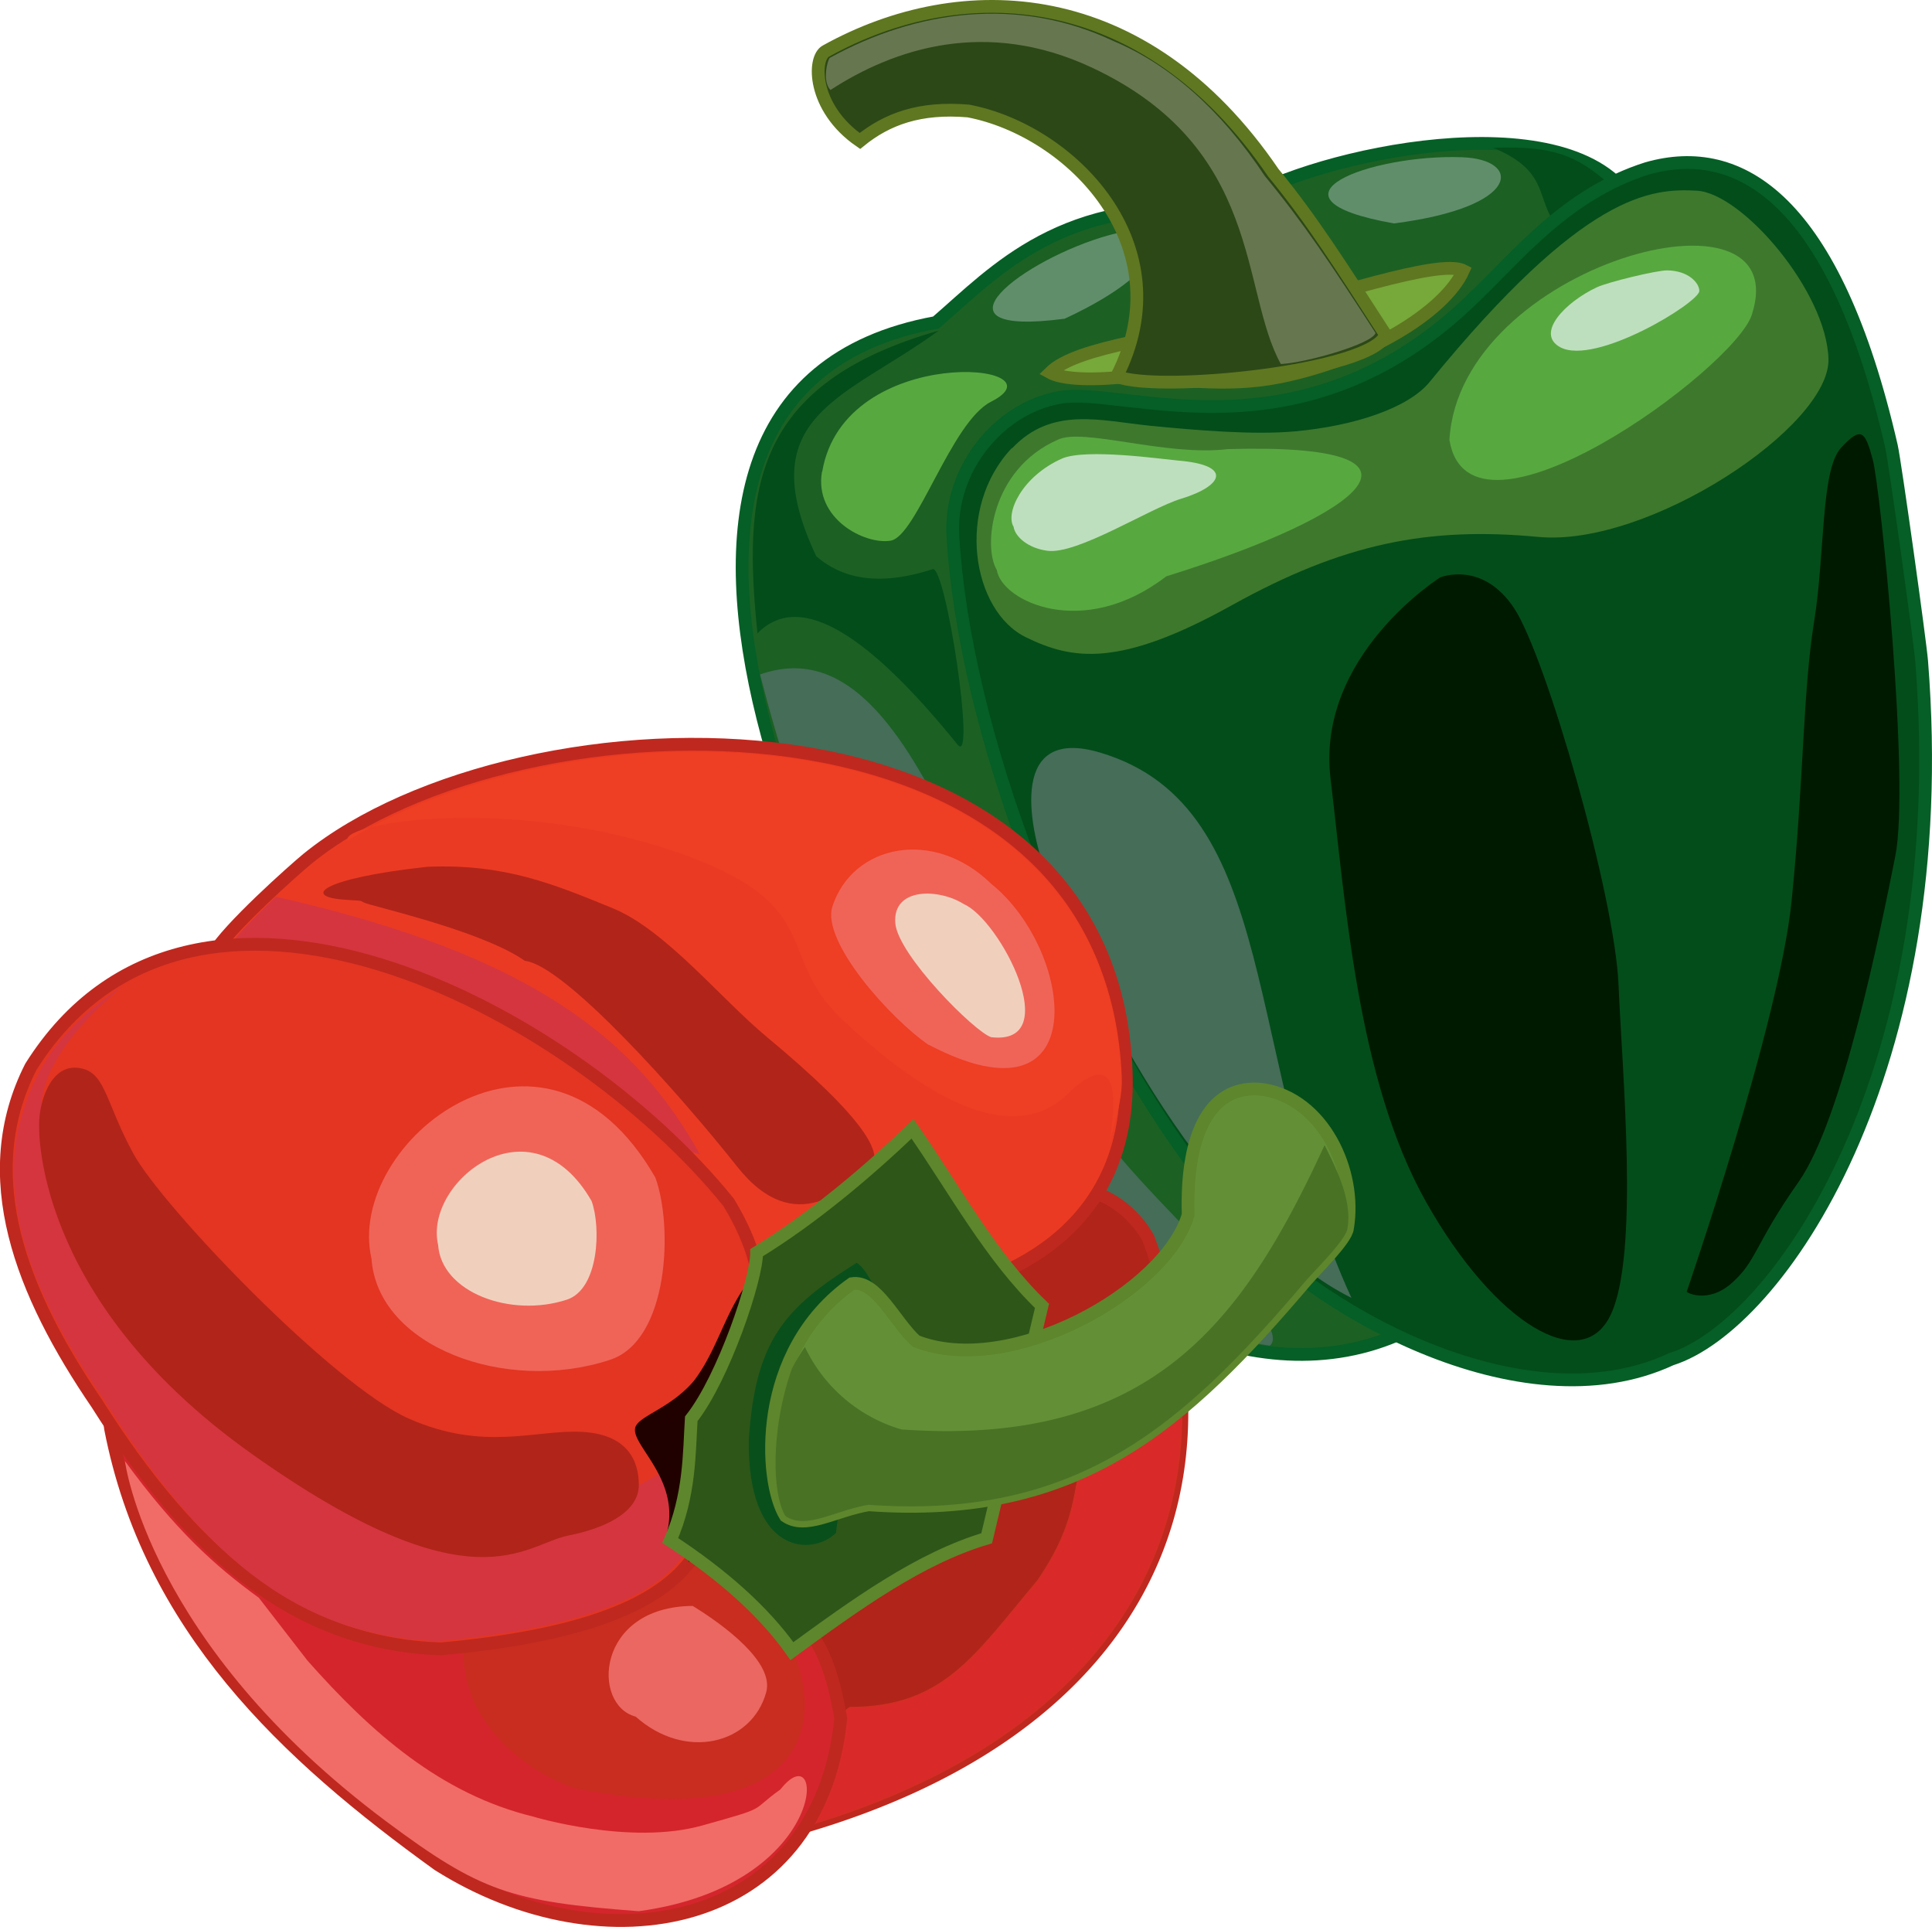 <svg id="peppers" xmlns="http://www.w3.org/2000/svg" xmlns:xlink="http://www.w3.org/1999/xlink" viewBox="0 0 343.35 342.37">
  <defs>
    <clipPath id="clip-path" transform="translate(-79.54 -90.12)">
      <rect x="79.54" y="90.12" width="343.35" height="342.37" fill="none"/>
    </clipPath>
  </defs>
  <title>08-peppers</title>
  <g clip-path="url(#clip-path)">
    <path d="M255,299.68c15.7,20.74,47.33,39.53,74,27.13,33.2-10.45,79.31-165.16,37.4-204.59-15.47-13.82-59-3-69,5.39-29-3-41.06,10.82-51.52,19.81-70.78,12.87-14.09,124,9.19,152.26" transform="translate(-79.54 -90.12)" fill="#1c6024"/>
    <path d="M255,299.68c15.7,20.74,47.33,39.53,74,27.13,33.2-10.45,79.31-165.16,37.4-204.59-15.47-13.82-59-3-69,5.39-29-3-41.06,10.82-51.52,19.81C175,160.29,231.73,271.37,255,299.68Z" transform="translate(-79.54 -90.12)" fill="none" stroke="#055f26" stroke-miterlimit="22.93" stroke-width="2.27"/>
    <path d="M246.36,148.86c-33.21,9.48-34.78,28.46-32.21,53.8,7.87-8.06,20.54,1.21,35.57,19.77,3.32,4.1-2.09-31.94-4.43-31.18-10.07,3.27-16.4,1.4-20.68-2.29-11.85-25.12,5.25-28,21.75-40.1" transform="translate(-79.54 -90.12)" fill="#034d1a"/>
    <path d="M257,300c11.16,13.93,29.28,26.5,48.21,29.22,4.44-3.65-19.52-24-28.6-36-22.75-30.17-33-93.44-62-83.26,6.28,24.36,18.56,60.64,42.39,90.09" transform="translate(-79.54 -90.12)" fill="#456d58"/>
    <path d="M368.91,124.9c-.81-.94-2.43-1.19-3.32-2-5.87-5.24-10.1-6.88-20.68-6.52,9.28,3.86,7.83,8.29,10.44,12.64-.22.77,10.89-2,13.56-4.09" transform="translate(-79.54 -90.12)" fill="#034d1a"/>
    <path d="M248.88,185.31c1.88,32.89,19.55,84.25,48.95,119.89,14.22,17.23,52.06,38.83,78.71,26.42,19-6,50.3-51.14,44.51-124-.28-3.55-4.75-35.53-5.37-38.22-10.05-43.78-26.86-54.07-43.43-49.35-14.41,4.55-23.2,15.76-30.61,22.78-30.87,30.34-62.6,15.63-74,17.95-10.73,1.95-19.46,12.76-18.79,24.5" transform="translate(-79.54 -90.12)" fill="#034d1a"/>
    <path d="M248.88,185.31c1.88,32.89,19.55,84.25,48.95,119.89,14.22,17.23,52.06,38.83,78.71,26.42,19-6,50.3-51.14,44.51-124-.28-3.55-4.75-35.53-5.37-38.22-10.05-43.78-26.86-54.07-43.43-49.35-14.41,4.55-23.2,15.76-30.61,22.78-30.87,30.34-62.6,15.63-74,17.95C256.94,162.76,248.21,173.57,248.88,185.31Z" transform="translate(-79.54 -90.12)" fill="none" stroke="#055f26" stroke-miterlimit="22.93" stroke-width="2.27"/>
    <path d="M268.75,146.75c20.85-9.67,18.21-17.7,8-14.88-15.63,4.32-33.41,18.23-8,14.88" transform="translate(-79.54 -90.12)" fill="#608e6a"/>
    <path d="M339.59,138.2c-4.2-2.16-24.63,4.88-38.42,8.4-13.48,3.44-30.18,4.94-35,9.72,1.67.93,6.07,1.62,14.53.63,7.29.41,16.38,2.13,26.27.15,15.34-3.07,29.27-11.45,32.62-18.9" transform="translate(-79.54 -90.12)" fill="#77a83a"/>
    <path d="M339.59,138.2c-4.2-2.16-24.63,4.88-38.42,8.4-13.48,3.44-30.18,4.94-35,9.72,1.67.93,6.07,1.62,14.53.63,7.29.41,16.38,2.13,26.27.15C322.31,154,336.24,145.65,339.59,138.2Z" transform="translate(-79.54 -90.12)" fill="none" stroke="#5f7720" stroke-miterlimit="22.93" stroke-width="2.27"/>
    <path d="M325.78,149.59C323.58,156.07,285.37,160,278,157c11.88-23.32-8.14-43.68-26.37-47.16-8.66-.73-14.46,1.43-19.27,5.33-8.45-5.83-8.45-14.78-6-16,24-13.31,56.46-12.16,79.47,21.64,6.79,8.24,12,16.46,20,28.78" transform="translate(-79.54 -90.12)" fill="#2d4817"/>
    <path d="M325.78,149.59C323.58,156.07,285.37,160,278,157c11.88-23.32-8.14-43.68-26.37-47.16-8.66-.73-14.46,1.43-19.27,5.33-8.45-5.83-8.45-14.78-6-16,24-13.31,56.46-12.16,79.47,21.64C312.61,129.05,317.81,137.27,325.78,149.59Z" transform="translate(-79.54 -90.12)" fill="none" stroke="#5f7720" stroke-miterlimit="22.93" stroke-width="2.27"/>
    <path d="M324,149.28c-.55,1.91-12.23,5.29-16.83,5.52-7.27-13.08-3.12-38.43-33.62-52.69-18.83-8.81-35.22-3.29-46.42,4-1.5-1.56-.54-5.28-.13-5.7,15.41-8.49,33.47-11,50.4-3,9.92,4.12,19.09,12.18,26.93,24,6.8,8.24,11.7,15.57,19.67,27.88" transform="translate(-79.54 -90.12)" fill="#66774f"/>
    <path d="M259.38,169.71c-10.14,10.71-7.08,29,2.49,33.64,8.27,4.05,16.66,5.39,36.55-5.67s34.94-14,54.52-12.16,51.87-19.65,51.55-31.61S389.18,124.43,381.08,124s-20,.32-47.48,34c-3.72,4.55-13.19,7.8-24,8.77-7.27.65-17.16-.17-25.66-1-8.83-.9-17.47-3.49-24.53,4" transform="translate(-79.54 -90.12)" fill="#3e782d"/>
    <path d="M286.81,192.52c35.47-11,51.08-23.76,10.91-22.6-11,1.32-25.67-3.85-30.19-1.67-11.95,5.24-13.31,19.1-10.84,23.14.85,5.55,15.33,12.53,30.12,1.13" transform="translate(-79.54 -90.12)" fill="#58a840"/>
    <path d="M265.3,244.94c10.35,29.16,32.28,64.79,54.41,75.78-19.58-42.71-12.16-87.15-44.59-96.86-16.2-4.86-12.79,12.72-9.82,21.08" transform="translate(-79.54 -90.12)" fill="#456d58"/>
    <path d="M390.87,146.05c8.08-25-52-8.94-53.74,22.25,3.6,21.78,50.62-12.61,53.74-22.25" transform="translate(-79.54 -90.12)" fill="#58a840"/>
    <path d="M327.27,129.82c22.8-2.92,22.71-11.37,12.15-11.76-16.22-.61-37.37,7.28-12.15,11.76" transform="translate(-79.54 -90.12)" fill="#608e6a"/>
    <path d="M225.62,173.93c-1.43,8.33,7.57,13,12.19,12.26s10.78-21.12,17.85-24.69c13.67-6.9-26.06-10.67-30,12.43" transform="translate(-79.54 -90.12)" fill="#58a840"/>
    <path d="M289.44,178.74c7.52-2.29,9.23-6-.57-6.79-3-.28-16.25-2.16-20.53-.38-7.19,3.16-10.16,9.7-8.67,12.14.27,1.78,2.57,3.81,6,4.27,5.33.72,18.11-7.51,23.76-9.24" transform="translate(-79.54 -90.12)" fill="#bedfbe"/>
    <path d="M335.51,192.7s-22.14,13.9-19.5,35.81,4.76,53.56,17,75.22,27.57,30.72,32.73,20.1,2.11-42.86,1.44-58.75-12.91-58.39-18.56-66.9-13.08-5.48-13.08-5.48" transform="translate(-79.54 -90.12)" fill="#001a00"/>
    <path d="M379.31,319.6s16.41-47.64,18.62-69.3,2-37.23,4-49.64,1.17-27.06,4.82-31,4.26-2.83,5.61,2.12,6.67,57.18,4,70.51S407,289,399.17,300.13,391.83,314,387.41,318s-8.49,1.64-8.1,1.57" transform="translate(-79.54 -90.12)" fill="#001a00"/>
    <path d="M363.34,141.16c-5.63,2.63-11,8.23-6.51,10.66,6.26,3.34,24.66-7.94,24.71-10,0-1.41-1.91-3.61-5.73-3.66-1.94,0-10.59,2.11-12.47,3" transform="translate(-79.54 -90.12)" fill="#bedfbe"/>
    <path d="M218.74,373.45c28.57-13.64,23.73-26.9,38.93-56.63a51.88,51.88,0,0,1,11-14.55c4.49-2.26,11.77,2,14.94,7.87,17.65,47.48-4.11,87.91-61.34,104.6-4.46-5.51-11.15-11.41-13.37-14.16s9.44-26.74,9.83-27.13" transform="translate(-79.54 -90.12)" fill="#b1241a"/>
    <path d="M218.74,373.45c28.57-13.64,23.73-26.9,38.93-56.63a51.88,51.88,0,0,1,11-14.55c4.49-2.26,11.77,2,14.94,7.87,17.65,47.48-4.11,87.91-61.34,104.6-4.46-5.51-11.15-11.41-13.37-14.16S218.35,373.84,218.74,373.45Z" transform="translate(-79.54 -90.12)" fill="none" stroke="#bf281e" stroke-miterlimit="22.93" stroke-width="2.27"/>
    <path d="M117.48,259.61c2.36-4.32,14.49-15.1,16.71-16.91,37.64-30.54,142.8-33.16,145.49,37.75,1.91,50-69.32,46.07-88.86,33-16.59-11.07-70.27-52.34-73.34-53.88" transform="translate(-79.54 -90.12)" fill="#eb3a23"/>
    <path d="M117.48,259.61c2.36-4.32,14.49-15.1,16.71-16.91,37.64-30.54,142.8-33.16,145.49,37.75,1.91,50-69.32,46.07-88.86,33C174.23,302.42,120.55,261.15,117.48,259.61Z" transform="translate(-79.54 -90.12)" fill="none" stroke="#bf281e" stroke-miterlimit="22.93" stroke-width="2.27"/>
    <path d="M289.57,339.6c.7,34.3-22.36,62-67.29,75.14,6.5-6.48,4.53-19.41,8.32-21.26,16.66,0,22.21-9.26,33.42-22.61,5.83-8.6,6.17-13.61,7.28-19.07,6.55-4.06,11.72-8.13,18.27-12.2" transform="translate(-79.54 -90.12)" fill="#d92a29"/>
    <path d="M289.57,339.6c.7,34.3-22.36,62-67.29,75.14,6.5-6.48,4.53-19.41,8.32-21.26,16.66,0,22.21-9.26,33.42-22.61,5.83-8.6,6.17-13.61,7.28-19.07C277.85,347.74,283,343.67,289.57,339.6Z" transform="translate(-79.54 -90.12)" fill="none" stroke="#d12f21" stroke-miterlimit="22.93" stroke-width="0.17"/>
    <path d="M141.16,250c-8.08-.43-4.91-3.78,14.35-5.87,13.79-.57,22.54,3.12,32.89,7.35,9.45,3.87,19.12,16,27.47,22.93,17.51,14.56,21.47,21.36,17.9,23.79s-12.78,12.39-23.21-.78-30.67-35.79-37.75-36.58c-6.57-4.63-22.11-8.51-27.52-10-2.58-.72-.13-.61-4.13-.83" transform="translate(-79.54 -90.12)" fill="#b1241a"/>
    <path d="M119.15,259.81c1.3-2.39,5.48-6.64,9.42-10.36,46.08,10.38,64.26,25.74,75.38,45.82,0,0-30.67-9.43-44.83-15.72-3.77-1.68-14.05-5.15-27.09-9.34-7.92-5.92-11.94-9.93-12.88-10.4" transform="translate(-79.54 -90.12)" fill="#d5353f"/>
    <path d="M199.47,362.83c8.07,5.13,13.38,8,17.35,11.26,5.34,4.36,9.62,6.43,12.14,21.38-3.84,37.71-42.2,44.53-71.57,25.95-27.06-19.53-51.33-42.12-58.2-77.46-3.39-19.65,94.6,16,100.28,18.87" transform="translate(-79.54 -90.12)" fill="#d4252c"/>
    <path d="M199.47,362.83c8.07,5.13,13.38,8,17.35,11.26,5.34,4.36,9.62,6.43,12.14,21.38-3.84,37.71-42.2,44.53-71.57,25.95-27.06-19.53-51.33-42.12-58.2-77.46C95.8,324.31,193.79,359.93,199.47,362.83Z" transform="translate(-79.54 -90.12)" fill="none" stroke="#bf281e" stroke-miterlimit="22.93" stroke-width="2.27"/>
    <path d="M181.63,407.83c62.05,12.41,39.92-39.26,21.36-39.69-26.61-.61-41,15.27-41,15.27-.52,11.19,9,20.65,19.63,24.42" transform="translate(-79.54 -90.12)" fill="#c82d1f"/>
    <path d="M206.54,339.83c8.67-10,11.62-21.06,2.48-36.09-28.39-35.12-95.43-69.5-124-24.07-9.88,19.44-1.7,40.15,11.79,59.92,16.35,25.89,35,42.71,61.16,43.5,64.54-5.86,43.75-32.92,48.56-43.26" transform="translate(-79.54 -90.12)" fill="#e33522"/>
    <path d="M206.54,339.83c8.67-10,11.62-21.06,2.48-36.09-28.39-35.12-95.43-69.5-124-24.07-9.88,19.44-1.7,40.15,11.79,59.92,16.35,25.89,35,42.71,61.16,43.5C222.52,377.23,201.73,350.17,206.54,339.83Z" transform="translate(-79.54 -90.12)" fill="none" stroke="#bf281e" stroke-miterlimit="22.93" stroke-width="2.27"/>
    <path d="M101.37,265.31c-12,7.94-16.37,15.9-18.78,26.23C79.88,307.31,87.14,322.9,98,338.8c16.35,25.89,33.24,42.12,59.39,42.91,48.28-4.38,49.59-20.63,43.11-31.88-18.24,10.14-36.82,24.46-71.62-.8C105.93,332.38,87,298.17,87,289.69c-.92-5.64,1.44-13.53,14.38-24.38" transform="translate(-79.54 -90.12)" fill="#d5353f"/>
    <path d="M206.54,339.83c3.09-9.18,6.55-15.76,7.94-21.36a4.42,4.42,0,0,1-2-.49c-4.19,5.51-5.44,12-9.63,17.5-4.25,5-10,6.25-10.43,8.37-.66,3.08,7.9,9,5.71,18.37,1.49,3.2,2.4,2.28,3.89,5.48.13-4.06-.85-19.83,4.49-27.87" transform="translate(-79.54 -90.12)" fill="#210000"/>
    <path d="M214,312.69c10.33-6.33,20-14.64,27.72-22,7.55,10.86,13.87,22.71,23,31.46q-4.92,20.64-9.83,41.29c-11.89,3.52-23.25,11.76-34.61,20.05-5-7.09-12.4-13.61-21.63-19.66,3.53-8,3.36-15.69,3.74-21.62,5.69-7.19,11.68-25,11.6-29.5" transform="translate(-79.54 -90.12)" fill="#2e5619"/>
    <path d="M214,312.69c10.33-6.33,20-14.64,27.72-22,7.55,10.86,13.87,22.71,23,31.46q-4.92,20.64-9.83,41.29c-11.89,3.52-23.25,11.76-34.61,20.05-5-7.09-12.4-13.61-21.63-19.66,3.53-8,3.36-15.69,3.74-21.62C208.11,335,214.1,317.2,214,312.69Z" transform="translate(-79.54 -90.12)" fill="none" stroke="#5e862c" stroke-miterlimit="22.93" stroke-width="2.27"/>
    <path d="M236.4,320c-2-1.18-2.65-4.33-4.62-5.5-12.82,8-18,13.76-19.17,31.45-.25,20.38,11.21,20.76,15.53,16.52,0-3.54,8.65-42.08,8.26-42.47" transform="translate(-79.54 -90.12)" fill="#094f1b"/>
    <path d="M242.33,328.42c-3.8-3.41-7-10.94-11.4-10.22-17.09,12.12-15.66,35.09-11.8,41.29,3.61,2.49,8.59-.92,14.75-2,37.49,2.69,56.18-14.46,77.66-39.71,1.63-1.92,7.32-7.48,7.47-9.44,1.73-10.07-4.28-23-15.05-24.64-9-1.05-13.71,7.23-13.26,22.28-4,13.59-31.7,29-48.37,22.41" transform="translate(-79.54 -90.12)" fill="#639037"/>
    <path d="M242.33,328.42c-3.8-3.41-7-10.94-11.4-10.22-17.09,12.12-15.66,35.09-11.8,41.29,3.61,2.49,8.59-.92,14.75-2,37.49,2.69,56.18-14.46,77.66-39.71,1.63-1.92,7.32-7.48,7.47-9.44,1.73-10.07-4.28-23-15.05-24.64-9-1.05-13.71,7.23-13.26,22.28C286.66,319.6,259,335,242.33,328.42Z" transform="translate(-79.54 -90.12)" fill="none" stroke="#5e862c" stroke-miterlimit="22.93" stroke-width="2.27"/>
    <path d="M196,299.33c3.16,8.55,2.49,29-8.1,32.42-18.53,6.07-41.27-2.38-42.34-18-4.78-20.61,30.59-48.95,50.44-14.41" transform="translate(-79.54 -90.12)" fill="#f06458"/>
    <path d="M184.67,303.51c1.7,4.62,1.34,15.65-4.38,17.53-10,3.28-22.32-1.29-22.89-9.74-2.59-11.14,16.54-26.47,27.27-7.79" transform="translate(-79.54 -90.12)" fill="#f0d0bd"/>
    <path d="M202.65,375.46c5.66,3.48,14.52,10.05,13.06,15.34-2.55,9.25-14.35,12.22-23.2,4.33-7.91-2.07-7.06-19.56,10.14-19.67" transform="translate(-79.54 -90.12)" fill="#eb6761"/>
    <path d="M141.33,239.47c42-26,135-25,137.57,42.16.16,4.16-1.58,8.92-2.36,12.36,2.51-14-.79-15.72-7.26-9.49-11.68,11.24-30.31-4.13-39.91-13.08-11.69-10.91-3.64-19.63-25.42-28.33-30.59-12.22-64.21-6.92-62.62-3.62" transform="translate(-79.54 -90.12)" fill="#ee3e23"/>
    <path d="M244.6,275.8c-6.63-4.51-19.17-18.34-17.12-24.64,3.59-11,18-14,28.22-4,14.85,11.92,18.52,44.11-11.1,28.6" transform="translate(-79.54 -90.12)" fill="#f06458"/>
    <path d="M255.71,274.41c-2.89-.85-16.62-14.61-17.06-20.27-.5-6.43,7.82-6.16,12.19-3.37,6.42,2.78,18,25.15,4.87,23.64" transform="translate(-79.54 -90.12)" fill="#f0d0bd"/>
    <path d="M220.26,333.34c-3.69,10.44-3.59,22.19-1.13,26.15,3.61,2.49,8.59-.92,14.75-2,37.49,2.69,56.18-14.46,77.66-39.72,1.63-1.91,7.32-7.47,7.47-9.43.82-4.74-1.76-10.22-4.07-14.75-14.51,31.45-30.74,53.63-75.2,50.51a27.54,27.54,0,0,1-17.15-14.65,35.24,35.24,0,0,0-2.33,3.86" transform="translate(-79.54 -90.12)" fill="#4a7225"/>
    <path d="M86.5,289.83s-1.57,30.67,37.75,58.59,48.37,16.12,56.23,14.55,12.59-4.72,12.59-9-2-9.05-10.23-9.44-17.3,3.54-30.67-2.36-43.85-37.65-49-47.19-4.86-14.74-10-15.14c-4.71-.36-6.68,6.14-6.68,10" transform="translate(-79.54 -90.12)" fill="#b1241a"/>
    <path d="M101.74,349.7s4,32.36,46.38,64c16.83,12.56,22.26,14.3,44.94,16,34.07-4.62,33.39-32.11,25.17-21.63-5.63,4-1.69,3-13.85,6.39-12.88,3.64-30.09-1.57-30.09-1.57-16.38-4-28.71-14.84-40.11-27.72L125.53,374c-7.8-5.64-14.88-12.07-23.79-24.28" transform="translate(-79.54 -90.12)" fill="#f16c66"/>
  </g>
</svg>
